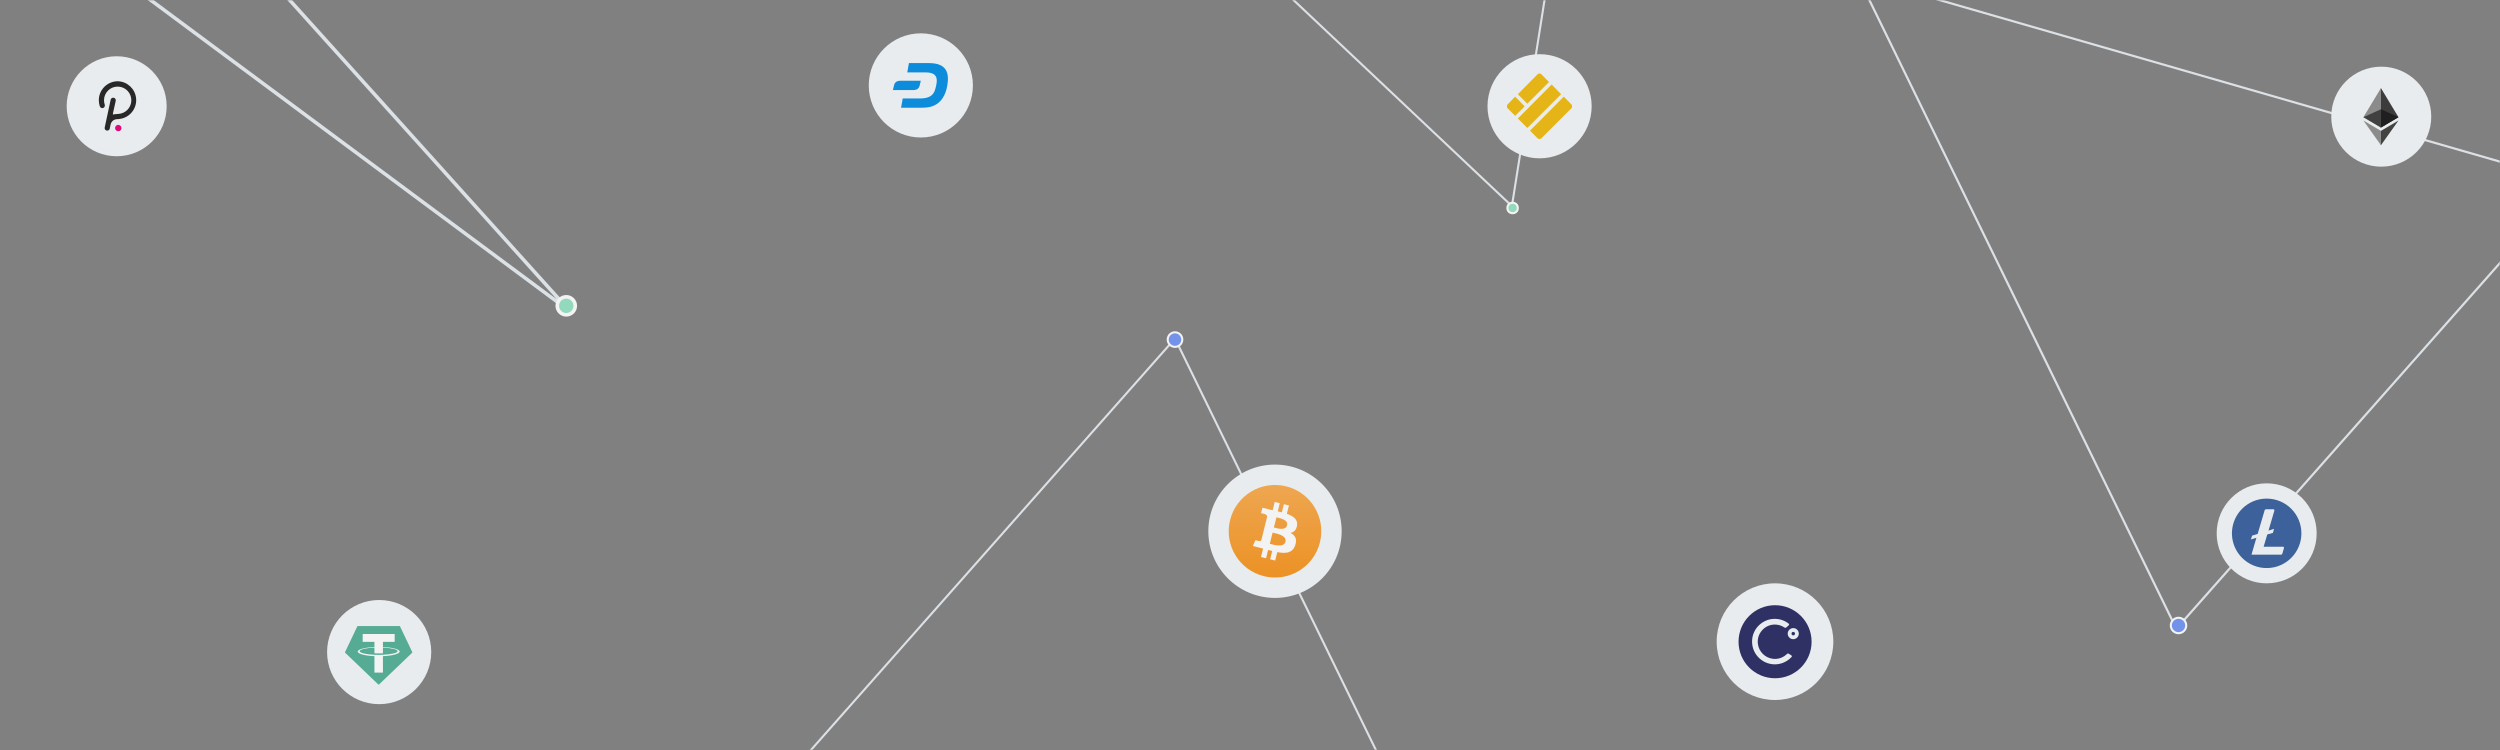 <svg xmlns="http://www.w3.org/2000/svg" width="1200" height="360" viewBox="0 0 1200 360" fill="none"><rect x="0" y="0" width="1200" height="360" fill="#808080" stroke="none"/><mask id="mask0" maskUnits="userSpaceOnUse" x="0" y="0" width="1200" height="360"><rect width="1200" height="360" rx="24" fill="white" fill-opacity="0.9"></rect></mask><g mask="url(#mask0)"><path d="M596.654 -22.837L755.173 -87.079L725.714 98.923L596.654 -22.837Z" stroke="#E5EBF0"></path><circle cx="726.049" cy="99.835" r="2.5" fill="#95E2C4" stroke="white"></circle><path d="M564 162.5L709.5 460.5L383.5 366.5L564 162.5Z" stroke="#E5EBF0"></path><circle r="3.5" transform="matrix(-1 0 0 1 564 163)" fill="#7095F4" stroke="white"></circle><path d="M1044.64 301.805L891.778 -11.272L1234.27 87.484L1044.64 301.805Z" stroke="#E5EBF0" stroke-width="1.051"></path><circle r="3.702" transform="matrix(1 0 0 -1 1045.69 300.229)" fill="#7095F4" stroke="white"></circle><path d="M-31.677 -77.152L15.014 -137.677L273.541 149.384L-31.677 -77.152Z" stroke="#E5EBF0" stroke-width="1.729"></path><circle cx="271.812" cy="146.79" r="4.323" fill="#95E2C4" stroke="white" stroke-width="1.729"></circle><circle cx="612" cy="255" r="32" fill="#F3F7F9"></circle><g clip-path="url(#clip0)"><path d="M633.557 260.374C630.588 272.285 618.521 279.526 606.626 276.556C594.715 273.587 587.474 261.52 590.444 249.626C593.413 237.715 605.463 230.474 617.375 233.444C629.269 236.395 636.527 248.463 633.557 260.374Z" fill="url(#paint0_linear)"></path><path d="M622.581 252.231C623.015 249.28 620.775 247.683 617.685 246.624L618.692 242.613L616.262 242.006L615.289 245.912C614.647 245.756 613.987 245.599 613.328 245.46L614.3 241.537L611.869 240.929L610.88 244.922C610.341 244.801 609.821 244.679 609.317 244.558V244.54L605.949 243.707L605.307 246.311C605.307 246.311 607.112 246.728 607.078 246.745C608.067 246.988 608.241 247.648 608.206 248.169L607.06 252.735C607.13 252.752 607.216 252.769 607.321 252.822C607.234 252.804 607.147 252.787 607.06 252.752L605.463 259.141C605.341 259.436 605.029 259.888 604.352 259.714C604.369 259.749 602.581 259.28 602.581 259.28L601.366 262.075L604.543 262.874C605.133 263.03 605.706 263.169 606.279 263.325L605.272 267.37L607.703 267.978L608.709 263.967C609.369 264.141 610.029 264.315 610.654 264.471L609.664 268.464L612.095 269.072L613.102 265.026C617.269 265.808 620.394 265.495 621.696 261.728C622.755 258.707 621.644 256.954 619.456 255.808C621.071 255.443 622.269 254.384 622.581 252.231ZM617.008 260.044C616.262 263.065 611.157 261.433 609.508 261.016L610.845 255.651C612.494 256.068 617.807 256.884 617.008 260.044ZM617.772 252.179C617.078 254.94 612.841 253.533 611.47 253.186L612.685 248.325C614.057 248.672 618.484 249.315 617.772 252.179Z" fill="white"></path></g><circle cx="852" cy="308" r="28" fill="#F3F7F9"></circle><g clip-path="url(#clip1)"><path d="M860.765 304.997C861.234 304.997 861.614 304.617 861.614 304.148C861.614 303.679 861.234 303.299 860.765 303.299C860.296 303.299 859.916 303.679 859.916 304.148C859.916 304.617 860.296 304.997 860.765 304.997Z" fill="#262761"></path><path d="M852.03 290.5C842.325 290.5 834.5 298.325 834.5 308.03C834.5 317.736 842.325 325.561 852.03 325.561C861.736 325.561 869.561 317.736 869.561 308.03C869.561 298.325 861.675 290.5 852.03 290.5ZM859.977 315.309C857.914 317.614 854.942 318.888 851.909 318.888C848.815 318.888 845.843 317.554 843.781 315.249C841.658 312.883 840.748 309.911 841.051 306.756C841.597 301.722 845.601 297.718 850.635 297.112C851.06 297.051 851.484 297.051 851.909 297.051C854.335 297.051 856.64 297.84 858.581 299.356C858.703 299.417 858.763 299.599 858.763 299.72C858.763 299.902 858.703 300.023 858.581 300.145L857.429 301.176C857.308 301.297 857.126 301.358 856.944 301.358C856.822 301.358 856.64 301.297 856.58 301.237C855.185 300.266 853.547 299.781 851.909 299.781C849.543 299.781 847.299 300.812 845.782 302.571C844.205 304.33 843.477 306.635 843.781 309.001C844.205 312.762 847.238 315.795 850.999 316.219C851.302 316.28 851.606 316.28 851.97 316.28C854.153 316.28 856.216 315.431 857.793 313.854C857.914 313.732 858.096 313.672 858.278 313.672C858.399 313.672 858.521 313.732 858.642 313.793L859.916 314.642C860.037 314.703 860.098 314.824 860.159 315.006C860.098 315.067 860.037 315.188 859.977 315.309ZM860.765 306.817C859.309 306.817 858.096 305.604 858.096 304.148C858.096 302.692 859.309 301.479 860.765 301.479C862.221 301.479 863.434 302.692 863.434 304.148C863.434 305.604 862.221 306.817 860.765 306.817Z" fill="#262761"></path></g><circle cx="1143" cy="56" r="24" fill="#F3F7F9"></circle><g clip-path="url(#clip2)"><path d="M1142.85 42.286L1142.66 42.91V61.043L1142.85 61.226L1151.26 56.251L1142.85 42.286Z" fill="#343434"></path><path d="M1142.85 42.286L1134.43 56.251L1142.85 61.226V52.425V42.286Z" fill="#8C8C8C"></path><path d="M1142.85 62.82L1142.74 62.946V69.405L1142.85 69.708L1151.27 57.847L1142.85 62.82Z" fill="#3C3C3B"></path><path d="M1142.85 69.708V62.82L1134.43 57.847L1142.85 69.708Z" fill="#8C8C8C"></path><path d="M1142.85 61.227L1151.26 56.251L1142.85 52.426V61.227Z" fill="#141414"></path><path d="M1134.43 56.251L1142.85 61.226V52.425L1134.43 56.251Z" fill="#393939"></path></g><circle cx="182" cy="313" r="25" fill="#F3F7F9"></circle><g clip-path="url(#clip3)"><path fill-rule="evenodd" clip-rule="evenodd" d="M171.514 300.638L165.619 313.021C165.597 313.067 165.589 313.119 165.599 313.169C165.608 313.22 165.633 313.266 165.67 313.301L181.592 328.557C181.637 328.601 181.697 328.625 181.76 328.625C181.823 328.625 181.883 328.601 181.928 328.557L197.849 313.302C197.887 313.267 197.912 313.221 197.921 313.17C197.93 313.12 197.923 313.068 197.901 313.022L192.006 300.639C191.987 300.597 191.956 300.562 191.917 300.538C191.879 300.513 191.834 300.5 191.788 300.5H171.733C171.687 300.499 171.642 300.512 171.603 300.537C171.564 300.561 171.533 300.596 171.514 300.638Z" fill="#50AF95"></path><path fill-rule="evenodd" clip-rule="evenodd" d="M183.805 314.293C183.69 314.301 183.1 314.336 181.783 314.336C180.735 314.336 179.991 314.305 179.73 314.293C175.681 314.114 172.658 313.41 172.658 312.566C172.658 311.722 175.681 311.018 179.73 310.837V313.591C179.995 313.61 180.753 313.654 181.801 313.654C183.058 313.654 183.688 313.602 183.801 313.591V310.839C187.842 311.019 190.857 311.724 190.857 312.566C190.857 313.408 187.843 314.112 183.801 314.292L183.805 314.293ZM183.805 310.554V308.09H189.444V304.332H174.091V308.09H179.729V310.553C175.146 310.763 171.7 311.671 171.7 312.759C171.7 313.847 175.146 314.754 179.729 314.965V322.861H183.804V314.962C188.376 314.752 191.816 313.845 191.816 312.758C191.816 311.671 188.379 310.764 183.804 310.553L183.805 310.554Z" fill="white"></path></g><circle cx="739" cy="51" r="25" fill="#F3F7F9"></circle><g clip-path="url(#clip4)"><path d="M738.953 35.441L742.796 39.377L733.118 49.055L729.274 45.212L738.953 35.441Z" fill="#F0B90B" stroke="#F0B90B"></path><path d="M744.787 41.276L748.631 45.212L733.118 60.725L729.274 56.881L744.787 41.276Z" fill="#F0B90B" stroke="#F0B90B"></path><path d="M727.283 47.11L731.127 51.047L727.283 54.89L723.44 51.047L727.283 47.11Z" fill="#F0B90B" stroke="#F0B90B"></path><path d="M750.622 47.11L754.466 51.047L738.953 66.559L735.109 62.716L750.622 47.11Z" fill="#F0B90B" stroke="#F0B90B"></path></g><circle cx="56" cy="51" r="24" fill="#F3F7F9"></circle><g clip-path="url(#clip5)"><path d="M56.52 39C51.508 39.02 47.449 43.079 47.429 48.092C47.429 49.096 47.591 50.093 47.908 51.045C48.145 51.693 48.848 52.042 49.508 51.842C50.145 51.597 50.484 50.9 50.28 50.248C50.011 49.506 49.891 48.719 49.926 47.931C50.036 44.31 53.059 41.463 56.68 41.573C60.3 41.682 63.147 44.705 63.038 48.326C62.935 51.715 60.266 54.468 56.88 54.674C56.88 54.674 55.604 54.752 54.969 54.83C54.735 54.863 54.503 54.909 54.274 54.968C54.241 55.001 54.189 55.001 54.155 54.969L54.154 54.968C54.131 54.938 54.131 54.896 54.154 54.866L54.352 53.788L55.55 48.398C55.694 47.725 55.265 47.062 54.592 46.918C53.919 46.774 53.257 47.203 53.113 47.876C53.113 47.876 50.262 61.071 50.262 61.191C50.099 61.832 50.486 62.484 51.128 62.647C51.135 62.649 51.142 62.651 51.149 62.652H51.215C51.856 62.818 52.51 62.432 52.675 61.792C52.678 61.781 52.68 61.771 52.682 61.759C52.68 61.739 52.68 61.719 52.682 61.7C52.718 61.544 53.077 59.789 53.077 59.789C53.35 58.464 54.418 57.448 55.754 57.243C56.03 57.201 57.186 57.123 57.186 57.123C62.18 56.626 65.824 52.174 65.326 47.18C64.871 42.625 61.098 39.119 56.52 39Z" fill="#1E1E1E"></path><path d="M57.072 59.963C56.252 59.793 55.451 60.319 55.28 61.138C55.278 61.146 55.277 61.153 55.275 61.161C55.098 61.975 55.614 62.779 56.429 62.957C56.43 62.957 56.431 62.957 56.431 62.958H56.474C57.272 63.151 58.074 62.66 58.266 61.863C58.268 61.857 58.269 61.85 58.271 61.845V61.761C58.412 60.938 57.886 60.149 57.072 59.963Z" fill="#E6007A"></path></g><circle cx="442" cy="41" r="25" fill="#F3F7F9"></circle><g clip-path="url(#clip6)"><path d="M445.894 30.286H436.285L435.488 34.738L444.162 34.748C448.434 34.748 449.694 36.301 449.658 38.871C449.637 40.188 449.066 42.419 448.82 43.144C448.161 45.072 446.809 47.267 441.74 47.262L433.308 47.257L432.514 51.714H442.103C445.485 51.714 446.92 51.318 448.447 50.619C451.825 49.051 453.835 45.72 454.642 41.37C455.837 34.892 454.346 30.286 445.894 30.286Z" fill="#008DE4"></path><path d="M432.139 38.764C429.62 38.764 429.26 40.404 429.023 41.396C428.71 42.692 428.607 43.221 428.607 43.221H438.447C440.966 43.221 441.326 41.581 441.563 40.589C441.876 39.293 441.979 38.764 441.979 38.764H432.139Z" fill="#008DE4"></path></g><circle cx="1088" cy="256" r="24" fill="#F3F7F9"></circle><g clip-path="url(#clip7)"><path d="M1088 270.863C1096.21 270.863 1102.86 264.208 1102.86 256C1102.86 247.792 1096.21 241.137 1088 241.137C1079.79 241.137 1073.14 247.792 1073.14 256C1073.14 264.208 1079.79 270.863 1088 270.863Z" fill="#F3F7F9"></path><path d="M1088 239.333C1084.7 239.333 1081.48 240.311 1078.74 242.142C1076 243.974 1073.86 246.577 1072.6 249.622C1071.34 252.668 1071.01 256.019 1071.65 259.252C1072.3 262.485 1073.88 265.454 1076.22 267.785C1078.55 270.116 1081.52 271.703 1084.75 272.347C1087.98 272.99 1091.33 272.66 1094.38 271.398C1097.42 270.137 1100.03 268 1101.86 265.26C1103.69 262.519 1104.67 259.297 1104.67 256C1104.67 253.818 1104.25 251.656 1103.42 249.637C1102.59 247.618 1101.37 245.783 1099.83 244.235C1098.3 242.687 1096.47 241.458 1094.45 240.617C1092.44 239.776 1090.28 239.34 1088.1 239.333H1088ZM1088.28 256.565L1086.55 262.417H1095.83C1095.89 262.414 1095.95 262.424 1096.01 262.446C1096.07 262.468 1096.12 262.5 1096.16 262.542C1096.21 262.584 1096.25 262.635 1096.27 262.691C1096.3 262.747 1096.31 262.807 1096.31 262.869V263.022L1095.51 265.806C1095.47 265.938 1095.39 266.054 1095.28 266.134C1095.17 266.215 1095.04 266.256 1094.9 266.25H1080.7L1083.08 258.139L1080.41 258.946L1081.02 257.09L1083.68 256.283L1087.03 244.903C1087.07 244.772 1087.15 244.657 1087.26 244.576C1087.37 244.496 1087.5 244.454 1087.64 244.459H1091.23C1091.29 244.456 1091.35 244.466 1091.41 244.488C1091.47 244.51 1091.52 244.542 1091.56 244.584C1091.61 244.626 1091.65 244.677 1091.67 244.733C1091.7 244.789 1091.71 244.849 1091.71 244.911V245.064L1088.89 254.668L1091.55 253.861L1090.99 255.798L1088.28 256.565Z" fill="#345D9D"></path></g></g><defs><linearGradient id="paint0_linear" x1="611.988" y1="232.767" x2="611.988" y2="277.218" gradientUnits="userSpaceOnUse"><stop stop-color="#F9AA4B"></stop><stop offset="1" stop-color="#F7931A"></stop></linearGradient><clipPath id="clip0"><rect width="44.444" height="44.444" fill="white" transform="translate(589.778 232.778)"></rect></clipPath><clipPath id="clip1"><rect width="35" height="35" fill="white" transform="translate(834.5 290.5)"></rect></clipPath><clipPath id="clip2"><rect width="16.839" height="27.429" fill="white" transform="translate(1134.43 42.286)"></rect></clipPath><clipPath id="clip3"><rect width="32.331" height="28.125" fill="white" transform="translate(165.594 300.5)"></rect></clipPath><clipPath id="clip4"><rect width="31.157" height="31.25" fill="white" transform="translate(723.375 35.375)"></rect></clipPath><clipPath id="clip5"><rect width="17.943" height="24" fill="white" transform="translate(47.429 39)"></rect></clipPath><clipPath id="clip6"><rect width="26.395" height="21.429" fill="white" transform="translate(428.607 30.286)"></rect></clipPath><clipPath id="clip7"><rect width="33.333" height="33.333" fill="white" transform="translate(1071.33 239.333)"></rect></clipPath></defs></svg>